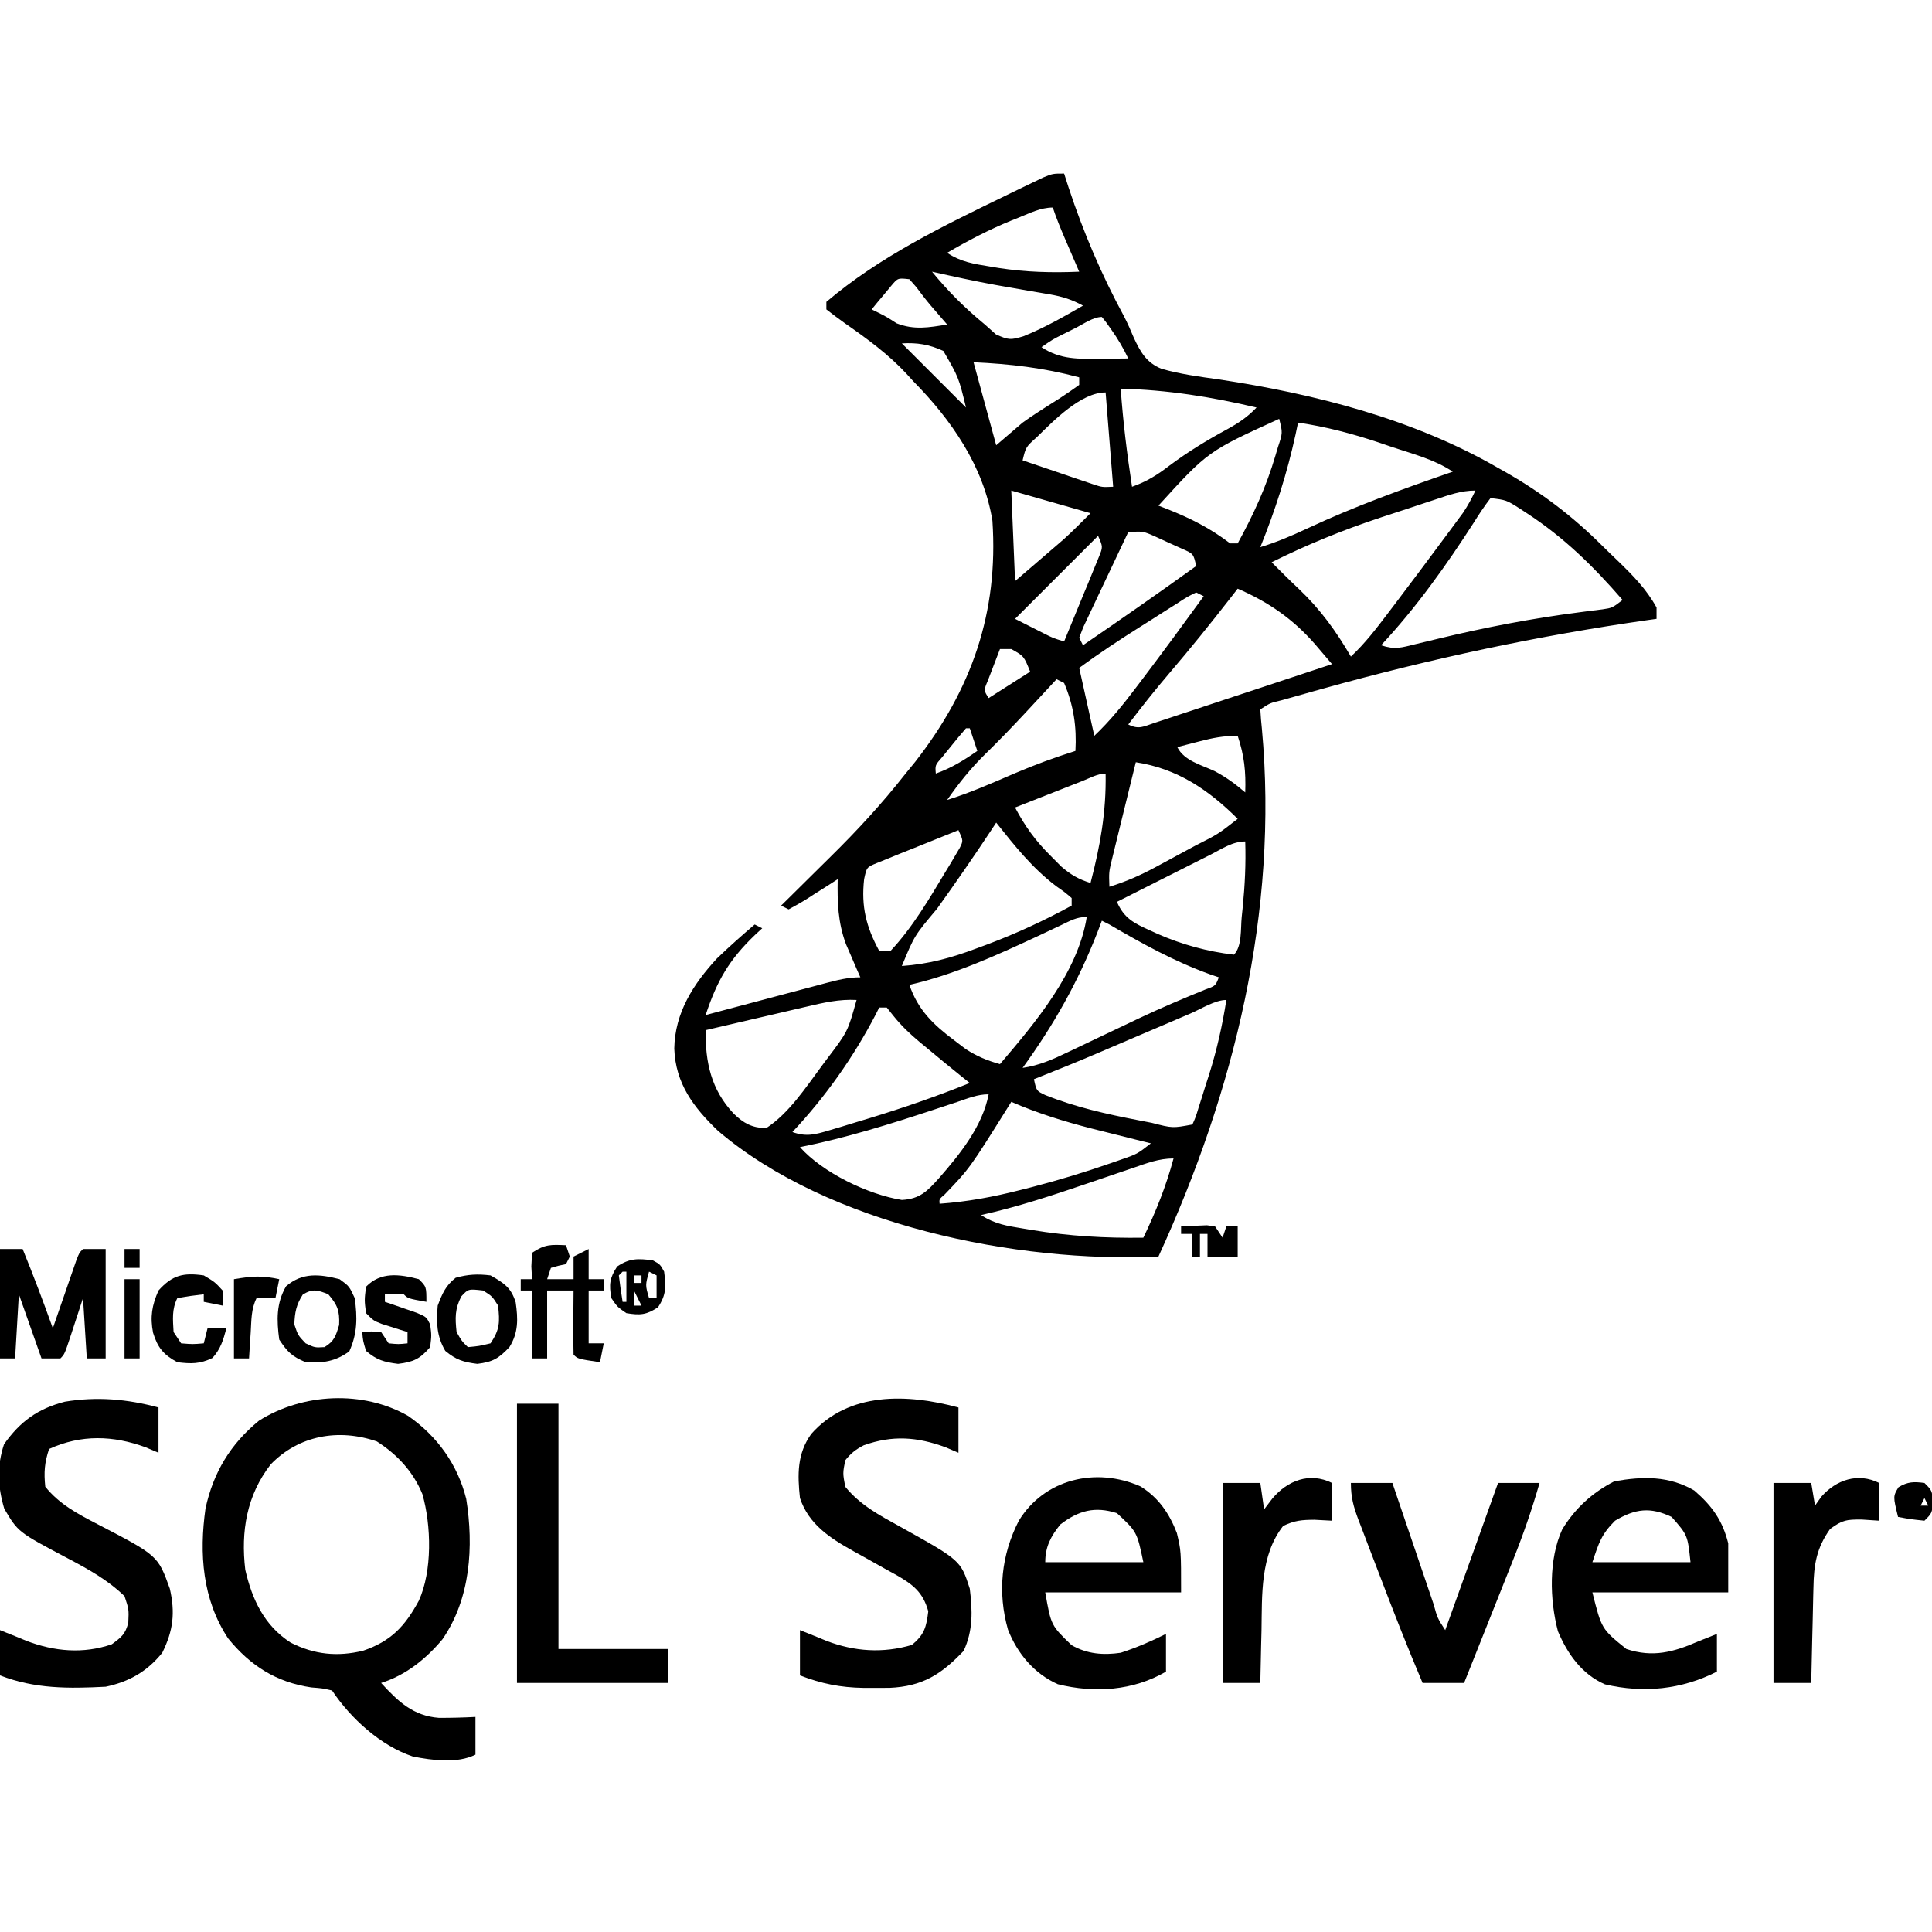 <?xml version="1.0" encoding="UTF-8"?>
<svg version="1.1" xmlns="http://www.w3.org/2000/svg" width="512" height="512">
<path d="M0 0 C0.584 1.818 0.584 1.818 1.18 3.672 C5.127 15.622 9.901 26.785 15.888 37.856 C16.85 39.711 17.684 41.631 18.492 43.559 C20.257 47.313 21.809 50.112 25.799 51.729 C30.758 53.156 35.842 53.825 40.942 54.54 C66.383 58.367 92.588 65.048 115 78 C115.99 78.558 115.99 78.558 117 79.127 C126.59 84.583 134.752 90.811 142.573 98.583 C143.921 99.922 145.292 101.237 146.664 102.551 C150.659 106.422 154.317 110.101 157 115 C157 115.99 157 116.98 157 118 C156.219 118.11 155.438 118.219 154.634 118.332 C125.544 122.482 97.123 128.569 68.812 136.438 C67.619 136.769 67.619 136.769 66.401 137.108 C64.168 137.732 61.937 138.362 59.707 138.996 C58.705 139.278 58.705 139.278 57.683 139.566 C54.584 140.297 54.584 140.297 52 142 C52.087 143.74 52.241 145.478 52.422 147.211 C56.848 195.566 45.101 243.222 25 287 C-12.52 288.756 -62.425 278.659 -91.73 253.672 C-98.223 247.444 -102.988 241.135 -103.312 231.875 C-103.157 222.4 -98.271 214.777 -92 208 C-88.755 204.892 -85.421 201.912 -82 199 C-81.34 199.33 -80.68 199.66 -80 200 C-80.603 200.557 -81.207 201.114 -81.828 201.688 C-88.822 208.365 -91.998 213.946 -95 223 C-93.865 222.697 -92.729 222.394 -91.559 222.082 C-87.35 220.96 -83.14 219.843 -78.929 218.728 C-77.106 218.244 -75.284 217.759 -73.462 217.272 C-70.844 216.574 -68.225 215.88 -65.605 215.188 C-64.79 214.969 -63.974 214.75 -63.134 214.525 C-60.014 213.703 -57.241 213 -54 213 C-54.349 212.203 -54.699 211.407 -55.059 210.586 C-55.514 209.526 -55.969 208.467 -56.438 207.375 C-56.89 206.331 -57.342 205.287 -57.809 204.211 C-59.958 198.418 -60.105 193.09 -60 187 C-60.915 187.589 -61.83 188.178 -62.773 188.785 C-63.974 189.545 -65.174 190.304 -66.375 191.062 C-66.978 191.452 -67.582 191.842 -68.203 192.244 C-69.765 193.225 -71.38 194.119 -73 195 C-73.66 194.67 -74.32 194.34 -75 194 C-73.98 192.996 -73.98 192.996 -72.94 191.971 C-70.368 189.436 -67.803 186.894 -65.24 184.35 C-64.14 183.26 -63.037 182.171 -61.933 181.084 C-54.791 174.053 -48.19 166.897 -42 159 C-41.157 157.965 -40.314 156.931 -39.469 155.898 C-24.49 136.699 -17.363 116.349 -19 92 C-21.346 77.552 -29.917 65.209 -40 55 C-40.601 54.339 -41.201 53.677 -41.82 52.996 C-46.683 47.786 -52.248 43.741 -58.073 39.68 C-59.748 38.498 -61.378 37.254 -63 36 C-63 35.34 -63 34.68 -63 34 C-48.849 21.978 -32.146 13.934 -15.562 5.875 C-14.659 5.434 -14.659 5.434 -13.737 4.983 C-12.017 4.146 -10.292 3.319 -8.566 2.492 C-7.566 2.011 -6.565 1.53 -5.533 1.035 C-3 0 -3 0 0 0 Z M-11.938 11.625 C-12.605 11.891 -13.272 12.158 -13.959 12.432 C-19.888 14.854 -25.475 17.761 -31 21 C-27.354 23.431 -23.924 23.938 -19.688 24.625 C-18.892 24.757 -18.096 24.889 -17.276 25.025 C-10.138 26.128 -3.223 26.314 4 26 C3.578 25.024 3.157 24.048 2.723 23.043 C2.169 21.758 1.616 20.473 1.062 19.188 C0.646 18.224 0.646 18.224 0.221 17.24 C-0.952 14.514 -2.061 11.817 -3 9 C-6.204 9 -9 10.448 -11.938 11.625 Z M-35 26 C-30.722 31.241 -26.223 35.705 -21 40 C-20.031 40.866 -19.061 41.733 -18.062 42.625 C-14.708 44.131 -14.165 44.124 -10.812 43.125 C-5.301 40.915 -0.135 37.966 5 35 C2.1 33.402 -0.452 32.589 -3.711 32.035 C-4.62 31.876 -5.529 31.717 -6.466 31.554 C-7.426 31.392 -8.386 31.23 -9.375 31.062 C-11.354 30.717 -13.334 30.369 -15.312 30.02 C-16.279 29.849 -17.246 29.678 -18.242 29.502 C-23.859 28.479 -29.431 27.254 -35 26 Z M-45.824 29.75 C-46.747 30.864 -46.747 30.864 -47.688 32 C-48.621 33.114 -48.621 33.114 -49.574 34.25 C-50.28 35.116 -50.28 35.116 -51 36 C-50.394 36.295 -49.788 36.59 -49.164 36.895 C-47 38 -47 38 -44.375 39.688 C-39.709 41.502 -35.857 40.797 -31 40 C-31.387 39.553 -31.773 39.105 -32.172 38.645 C-32.693 38.04 -33.213 37.435 -33.75 36.812 C-34.298 36.178 -34.846 35.544 -35.41 34.891 C-36.725 33.327 -37.967 31.701 -39.188 30.062 C-39.786 29.382 -40.384 28.701 -41 28 C-44.06 27.654 -44.06 27.654 -45.824 29.75 Z M3.125 40.875 C1.52 41.676 1.52 41.676 -0.117 42.492 C-3.081 43.978 -3.081 43.978 -6 46 C-0.969 49.354 3.914 49.136 9.812 49.062 C10.505 49.058 11.198 49.053 11.912 49.049 C13.608 49.037 15.304 49.019 17 49 C15.683 46.232 14.221 43.742 12.438 41.25 C12.003 40.636 11.569 40.023 11.121 39.391 C10.751 38.932 10.381 38.473 10 38 C7.707 38 5.095 39.888 3.125 40.875 Z M-43 45 C-42.34 45.66 -41.68 46.32 -41 47 C-36 52 -31 57 -26 62 C-27.948 53.996 -27.948 53.996 -32 47 C-35.749 45.288 -38.901 44.759 -43 45 Z M-24 50 C-22.02 57.26 -20.04 64.52 -18 72 C-15.69 70.02 -13.38 68.04 -11 66 C-9.703 65.064 -8.386 64.153 -7.035 63.297 C-6.381 62.874 -5.727 62.451 -5.053 62.016 C-3.699 61.155 -2.345 60.296 -0.99 59.438 C0.705 58.34 2.357 57.175 4 56 C4 55.34 4 54.68 4 54 C-5.452 51.466 -14.269 50.455 -24 50 Z M15 57 C15.608 65.734 16.681 74.346 18 83 C21.858 81.638 24.709 79.872 27.938 77.375 C32.86 73.698 37.927 70.625 43.316 67.703 C46.303 66.064 48.666 64.468 51 62 C38.948 59.156 27.386 57.317 15 57 Z M-7.188 69.812 C-10.145 72.452 -10.145 72.452 -11 76 C-7.565 77.174 -4.127 78.338 -0.688 79.5 C0.289 79.834 1.265 80.168 2.271 80.512 C3.209 80.828 4.147 81.143 5.113 81.469 C5.977 81.762 6.841 82.055 7.732 82.357 C10.088 83.136 10.088 83.136 13 83 C12.34 74.75 11.68 66.5 11 58 C4.487 58 -2.815 65.523 -7.188 69.812 Z M57 65 C38.109 73.61 38.109 73.61 25 88 C26.178 88.454 26.178 88.454 27.379 88.918 C33.575 91.389 38.703 93.97 44 98 C44.66 98 45.32 98 46 98 C50.158 90.439 53.566 83.036 56 74.75 C56.219 74.011 56.439 73.273 56.665 72.512 C57.935 68.706 57.935 68.706 57 65 Z M62 66 C61.781 67.042 61.562 68.083 61.336 69.156 C59.076 79.502 55.963 89.186 52 99 C56.314 97.686 60.301 95.987 64.372 94.08 C76.945 88.195 89.889 83.531 103 79 C98.128 75.752 92.531 74.34 87 72.5 C85.818 72.097 84.636 71.693 83.418 71.277 C76.331 68.91 69.397 67.079 62 66 Z M-14 84 C-13.67 91.92 -13.34 99.84 -13 108 C-7.427 103.23 -7.427 103.23 -1.875 98.438 C-1.254 97.9 -0.632 97.362 0.008 96.809 C2.416 94.622 4.7 92.3 7 90 C0.07 88.02 -6.86 86.04 -14 84 Z M98.359 86.379 C97.6 86.629 96.841 86.878 96.059 87.136 C94.444 87.669 92.83 88.205 91.217 88.742 C88.804 89.545 86.387 90.332 83.969 91.119 C73.951 94.423 64.443 98.3 55 103 C57.378 105.387 59.751 107.767 62.211 110.07 C67.907 115.478 72.059 121.22 76 128 C79.761 124.482 82.779 120.531 85.875 116.438 C86.712 115.336 86.712 115.336 87.566 114.212 C91.972 108.395 96.341 102.55 100.688 96.688 C101.287 95.882 101.887 95.076 102.505 94.246 C103.064 93.488 103.623 92.73 104.199 91.949 C104.693 91.282 105.186 90.616 105.694 89.928 C106.989 88.016 108.017 86.088 109 84 C105.172 84 101.952 85.187 98.359 86.379 Z M113 86 C111.383 88.135 109.97 90.232 108.562 92.5 C101.227 103.907 93.274 115.073 84 125 C87.699 126.233 89.358 125.633 93.125 124.707 C94.377 124.408 95.629 124.109 96.919 123.802 C97.585 123.64 98.25 123.478 98.936 123.312 C111.467 120.28 123.908 117.888 136.707 116.243 C137.758 116.105 138.808 115.967 139.891 115.824 C140.809 115.712 141.727 115.599 142.673 115.483 C145.259 115.098 145.259 115.098 148 113 C140.283 104.097 132.499 96.443 122.625 90 C121.714 89.402 121.714 89.402 120.784 88.793 C117.183 86.505 117.183 86.505 113 86 Z M17 95 C15.12 98.946 13.251 102.897 11.391 106.853 C10.756 108.199 10.119 109.543 9.479 110.886 C8.56 112.814 7.652 114.746 6.746 116.68 C5.921 118.424 5.921 118.424 5.08 120.203 C4.723 121.126 4.367 122.049 4 123 C4.33 123.66 4.66 124.32 5 125 C15.083 118.112 25.092 111.137 35 104 C34.287 100.752 34.287 100.752 31.199 99.395 C30.04 98.872 28.881 98.35 27.688 97.812 C26.536 97.283 25.385 96.753 24.199 96.207 C20.946 94.765 20.946 94.765 17 95 Z M9 96 C8.405 96.595 7.809 97.191 7.196 97.804 C0.464 104.536 -6.268 111.268 -13 118 C-11.397 118.815 -9.793 119.627 -8.188 120.438 C-7.294 120.89 -6.401 121.342 -5.48 121.809 C-2.96 123.083 -2.96 123.083 0 124 C1.703 119.902 3.385 115.796 5.062 111.688 C5.548 110.52 6.033 109.353 6.533 108.15 C6.988 107.032 7.442 105.914 7.91 104.762 C8.334 103.73 8.759 102.698 9.196 101.635 C10.299 98.932 10.299 98.932 9 96 Z M46 110 C45.334 110.86 44.667 111.72 43.98 112.605 C38.743 119.332 33.412 125.947 27.871 132.425 C24.102 136.843 20.504 141.371 17 146 C19.819 147.41 21.037 146.534 24 145.553 C25.041 145.213 26.082 144.872 27.155 144.521 C28.282 144.144 29.409 143.767 30.57 143.379 C31.722 143 32.873 142.621 34.059 142.231 C37.75 141.015 41.438 139.789 45.125 138.562 C47.621 137.738 50.117 136.915 52.613 136.092 C58.745 134.069 64.873 132.038 71 130 C70.047 128.88 69.093 127.76 68.138 126.641 C67.606 126.018 67.075 125.394 66.528 124.752 C60.657 118.02 54.161 113.544 46 110 Z M35 111 C32.542 112.21 32.542 112.21 29.801 114.008 C28.756 114.665 27.711 115.323 26.635 116 C25.538 116.701 24.442 117.403 23.312 118.125 C21.697 119.142 21.697 119.142 20.049 120.18 C14.582 123.639 9.212 127.167 4 131 C4.133 131.599 4.266 132.198 4.403 132.815 C5.602 138.21 6.801 143.605 8 149 C12.188 145.029 15.656 140.73 19.125 136.125 C19.685 135.388 20.244 134.65 20.821 133.891 C26.297 126.655 31.667 119.342 37 112 C36.34 111.67 35.68 111.34 35 111 Z M-17 126 C-17.697 127.788 -18.382 129.581 -19.062 131.375 C-19.445 132.373 -19.828 133.37 -20.223 134.398 C-21.309 136.952 -21.309 136.952 -20 139 C-16.37 136.69 -12.74 134.38 -9 132 C-10.649 127.876 -10.649 127.876 -14 126 C-14.99 126 -15.98 126 -17 126 Z M-2 134 C-2.377 134.407 -2.754 134.815 -3.142 135.234 C-4.906 137.137 -6.671 139.038 -8.438 140.938 C-9.076 141.625 -9.715 142.312 -10.373 143.02 C-13.844 146.739 -17.356 150.387 -21 153.938 C-24.786 157.66 -27.973 161.644 -31 166 C-24.898 164.097 -19.111 161.542 -13.252 159.01 C-7.911 156.728 -2.539 154.747 3 153 C3.356 146.588 2.531 140.955 0 135 C-0.66 134.67 -1.32 134.34 -2 134 Z M-26 147 C-27.391 148.594 -28.738 150.226 -30.062 151.875 C-30.796 152.78 -31.529 153.685 -32.285 154.617 C-34.195 156.781 -34.195 156.781 -34 159 C-29.89 157.55 -26.567 155.489 -23 153 C-23.66 151.02 -24.32 149.04 -25 147 C-25.33 147 -25.66 147 -26 147 Z M35.75 150.5 C34.134 150.918 34.134 150.918 32.484 151.344 C31.665 151.56 30.845 151.777 30 152 C31.82 155.64 36.357 156.69 39.922 158.367 C42.948 159.972 45.403 161.778 48 164 C48.194 158.473 47.748 154.244 46 149 C42.2 149 39.4 149.548 35.75 150.5 Z M19 156 C17.997 160.055 17 164.112 16.009 168.17 C15.671 169.55 15.332 170.929 14.991 172.308 C14.5 174.293 14.015 176.279 13.531 178.266 C13.238 179.46 12.945 180.654 12.643 181.884 C11.865 185.123 11.865 185.123 12 189 C16.35 187.667 20.201 185.97 24.203 183.812 C25.92 182.888 25.92 182.888 27.672 181.945 C28.553 181.466 28.553 181.466 29.451 180.978 C31.256 179.997 33.065 179.025 34.875 178.055 C40.816 175.053 40.816 175.053 46 171 C38.235 163.274 29.969 157.671 19 156 Z M4.871 160.969 C3.837 161.375 2.802 161.781 1.736 162.199 C0.648 162.628 -0.441 163.058 -1.562 163.5 C-2.655 163.929 -3.747 164.359 -4.873 164.801 C-7.583 165.866 -10.292 166.932 -13 168 C-10.354 172.999 -7.617 176.791 -3.562 180.812 C-2.636 181.747 -1.709 182.682 -0.754 183.645 C1.832 185.856 3.785 186.99 7 188 C9.569 178.159 11.184 169.184 11 159 C8.911 159 6.774 160.22 4.871 160.969 Z M-18 172 C-18.438 172.669 -18.877 173.338 -19.328 174.027 C-23.981 181.073 -28.782 187.995 -33.698 194.859 C-39.672 201.962 -39.672 201.962 -43 210 C-35.913 209.494 -29.946 207.871 -23.312 205.375 C-22.356 205.022 -21.399 204.669 -20.414 204.305 C-12.652 201.379 -5.279 197.975 2 194 C2 193.34 2 192.68 2 192 C0.214 190.465 0.214 190.465 -2.062 188.875 C-8.431 184.068 -13.054 178.202 -18 172 Z M-28 174 C-31.987 175.586 -35.963 177.197 -39.938 178.812 C-41.642 179.49 -41.642 179.49 -43.381 180.182 C-44.46 180.623 -45.54 181.065 -46.652 181.52 C-47.653 181.923 -48.653 182.326 -49.683 182.741 C-52.324 183.835 -52.324 183.835 -53 187 C-53.801 194.276 -52.46 199.605 -49 206 C-48.01 206 -47.02 206 -46 206 C-40.176 199.818 -35.732 192.187 -31.375 184.938 C-30.7 183.831 -30.7 183.831 -30.011 182.701 C-29.603 182.005 -29.194 181.308 -28.773 180.59 C-28.407 179.97 -28.04 179.35 -27.662 178.711 C-26.713 176.798 -26.713 176.798 -28 174 Z M38.805 180.5 C38.097 180.855 37.39 181.21 36.661 181.576 C34.397 182.714 32.136 183.857 29.875 185 C28.343 185.771 26.81 186.542 25.277 187.312 C21.516 189.204 17.757 191.101 14 193 C15.881 197.363 18.549 198.681 22.75 200.562 C23.41 200.865 24.07 201.167 24.75 201.479 C31.256 204.33 37.926 206.16 45 207 C47.191 204.809 46.754 200.109 47.062 197.062 C47.152 196.2 47.241 195.338 47.333 194.45 C47.912 188.603 48.193 182.878 48 177 C44.616 177 41.772 178.994 38.805 180.5 Z M-0.848 199.195 C-1.838 199.661 -2.828 200.128 -3.849 200.608 C-4.909 201.109 -5.97 201.609 -7.062 202.125 C-17.996 207.219 -29.179 212.313 -41 215 C-38.72 221.65 -34.676 225.528 -29.125 229.688 C-27.613 230.838 -27.613 230.838 -26.07 232.012 C-23.072 233.953 -20.426 235.044 -17 236 C-7.711 225.111 3.717 211.6 6 197 C3.288 197 1.603 198.027 -0.848 199.195 Z M10 198 C9.399 199.58 9.399 199.58 8.785 201.191 C3.694 214.231 -2.793 225.683 -11 237 C-6.629 236.36 -2.945 234.734 0.996 232.832 C2.001 232.356 2.001 232.356 3.026 231.871 C5.166 230.856 7.302 229.835 9.438 228.812 C12.226 227.482 15.017 226.156 17.809 224.832 C18.491 224.507 19.172 224.183 19.875 223.848 C25.648 221.119 31.508 218.64 37.422 216.233 C40.123 215.265 40.123 215.265 41 213 C40.247 212.743 39.494 212.487 38.719 212.223 C29.178 208.784 20.734 204.099 12 199 C11.34 198.67 10.68 198.34 10 198 Z M-68.145 220.75 C-69.299 221.016 -69.299 221.016 -70.477 221.288 C-72.924 221.854 -75.368 222.427 -77.812 223 C-79.476 223.386 -81.139 223.771 -82.803 224.156 C-86.87 225.098 -90.935 226.047 -95 227 C-95.101 235.496 -93.553 242.769 -87.562 249.125 C-84.894 251.713 -82.761 252.849 -79 253 C-72.909 249.047 -68.484 242.218 -64.188 236.438 C-63.732 235.825 -63.276 235.213 -62.806 234.582 C-57.339 227.389 -57.339 227.389 -55 219 C-59.564 218.749 -63.736 219.707 -68.145 220.75 Z M33.504 222.578 C32.641 222.946 31.778 223.314 30.89 223.693 C28.113 224.877 25.338 226.063 22.562 227.25 C19.819 228.422 17.076 229.594 14.332 230.764 C12.623 231.493 10.914 232.223 9.206 232.955 C3.504 235.388 -2.235 237.719 -8 240 C-7.328 243.103 -7.328 243.103 -4.973 244.211 C3.079 247.432 11.187 249.227 19.688 250.875 C20.859 251.102 22.03 251.33 23.236 251.564 C28.736 252.984 28.736 252.984 34 252 C34.906 249.967 34.906 249.967 35.656 247.477 C35.957 246.537 36.257 245.597 36.566 244.629 C36.874 243.638 37.183 242.646 37.5 241.625 C37.808 240.672 38.116 239.72 38.434 238.738 C40.488 232.222 41.938 225.747 43 219 C39.998 219 36.3 221.38 33.504 222.578 Z M-49 221 C-49.317 221.632 -49.634 222.263 -49.961 222.914 C-55.866 234.234 -63.261 244.682 -72 254 C-68.329 255.32 -65.949 254.662 -62.266 253.559 C-61.141 253.225 -60.016 252.891 -58.857 252.547 C-57.666 252.181 -56.476 251.815 -55.25 251.438 C-54.041 251.073 -52.832 250.708 -51.587 250.332 C-42.578 247.577 -33.732 244.53 -25 241 C-25.69 240.452 -26.379 239.904 -27.09 239.34 C-30.275 236.779 -33.428 234.185 -36.562 231.562 C-37.408 230.865 -37.408 230.865 -38.271 230.154 C-40.919 227.934 -43.105 225.869 -45.277 223.152 C-45.846 222.442 -46.414 221.732 -47 221 C-47.66 221 -48.32 221 -49 221 Z M-28.379 246.047 C-29.699 246.483 -31.019 246.919 -32.34 247.354 C-33.376 247.697 -33.376 247.697 -34.433 248.047 C-46.171 251.923 -57.86 255.583 -70 258 C-64 264.74 -51.998 270.569 -43 272 C-38.201 271.731 -36.262 269.69 -33.125 266.188 C-27.589 259.848 -21.617 252.447 -20 244 C-23.009 244 -25.529 245.096 -28.379 246.047 Z M-14 246 C-14.291 246.468 -14.583 246.936 -14.883 247.418 C-25.06 263.678 -25.06 263.678 -31.637 270.531 C-33.113 271.788 -33.113 271.788 -33 273 C-25.665 272.481 -18.744 271.191 -11.625 269.375 C-10.593 269.114 -9.561 268.854 -8.498 268.585 C-1.439 266.752 5.489 264.648 12.375 262.25 C13.64 261.81 13.64 261.81 14.931 261.361 C19.358 259.837 19.358 259.837 23 257 C21.962 256.745 21.962 256.745 20.902 256.484 C17.599 255.666 14.299 254.835 11 254 C9.751 253.687 8.502 253.374 7.215 253.051 C-0.107 251.166 -7.065 249.007 -14 246 Z M18.254 263.52 C17.488 263.779 16.721 264.038 15.932 264.305 C12.659 265.412 9.39 266.53 6.121 267.647 C-3.176 270.817 -12.396 273.864 -22 276 C-18.418 278.388 -15.096 278.882 -10.938 279.562 C-10.169 279.692 -9.4 279.821 -8.608 279.954 C1.34 281.594 10.907 282.142 21 282 C24.304 275.13 27.034 268.37 29 261 C25.117 261 21.881 262.27 18.254 263.52 Z " fill="#000000" transform="translate(282,46)"/>
<path d="M0 0 C7.689 5.345 13.079 12.847 15.367 21.953 C17.383 34.595 16.507 48.403 9.062 59.184 C4.732 64.37 -0.679 68.712 -7.188 70.746 C-2.711 75.63 1.312 79.488 8.152 79.992 C11.383 79.996 14.587 79.921 17.812 79.746 C17.812 83.046 17.812 86.346 17.812 89.746 C13 92.152 6.356 91.244 1.219 90.238 C-7.302 87.389 -15.249 80.154 -20.188 72.746 C-22.734 72.162 -22.734 72.162 -25.688 71.934 C-34.947 70.57 -41.829 66.198 -47.719 58.961 C-54.568 48.632 -55.423 36.496 -53.727 24.48 C-51.654 14.973 -47.131 7.443 -39.574 1.254 C-27.961 -6.083 -11.971 -6.862 0 0 Z M-36.438 12.809 C-42.815 21.016 -44.398 30.595 -43.188 40.746 C-41.361 48.686 -38.14 55.552 -31.152 60.059 C-24.912 63.229 -18.756 63.856 -11.953 62.203 C-4.572 59.692 -0.862 55.728 2.797 48.965 C6.405 41.082 6.128 28.999 3.75 20.684 C1.272 14.692 -2.901 10.209 -8.312 6.746 C-18.471 3.238 -29.023 5.154 -36.438 12.809 Z " fill="#000000" transform="translate(108.188,375.254)"/>
<path d="M0 0 C0 3.96 0 7.92 0 12 C-1.114 11.526 -2.228 11.051 -3.375 10.562 C-10.942 7.773 -17.455 7.3 -25.09 10.016 C-27.211 11.109 -28.512 12.134 -30 14 C-30.667 17.415 -30.667 17.415 -30 21 C-26.023 25.883 -20.954 28.551 -15.5 31.562 C0.577 40.512 0.577 40.512 3 48 C3.726 53.879 3.895 59.073 1.375 64.5 C-4.552 70.739 -9.537 73.915 -18.27 74.301 C-19.784 74.319 -21.298 74.323 -22.812 74.312 C-23.995 74.311 -23.995 74.311 -25.201 74.309 C-31.259 74.209 -36.318 73.199 -42 71 C-42 67.04 -42 63.08 -42 59 C-37 61 -37 61 -34.965 61.852 C-27.542 64.683 -20.031 65.181 -12.375 62.938 C-9.053 60.227 -8.501 58.222 -8 54 C-9.423 48.917 -12.058 46.922 -16.418 44.414 C-17.27 43.947 -18.122 43.481 -19 43 C-20.758 42.018 -22.516 41.035 -24.27 40.044 C-25.476 39.366 -26.686 38.694 -27.9 38.03 C-34.072 34.585 -39.684 30.949 -42 24 C-42.668 17.78 -42.773 12.234 -39 7 C-29.031 -4.243 -13.495 -3.66 0 0 Z " fill="#000000" transform="translate(254,373)"/>
<path d="M0 0 C0 3.96 0 7.92 0 12 C-1.114 11.526 -2.228 11.051 -3.375 10.562 C-12.002 7.394 -20.489 7.108 -29 11 C-30.213 14.638 -30.395 17.177 -30 21 C-26.148 25.731 -21.434 28.178 -16.125 30.938 C-0.153 39.241 -0.153 39.241 3 48 C4.463 54.377 3.92 59.103 1 65 C-2.993 69.964 -7.796 72.694 -14 74 C-23.818 74.502 -32.714 74.595 -42 71 C-42 67.04 -42 63.08 -42 59 C-37 61 -37 61 -34.965 61.852 C-27.574 64.671 -19.92 65.352 -12.375 62.75 C-9.812 60.862 -8.77 60.079 -8 57 C-7.845 53.497 -7.845 53.497 -9 50 C-13.487 45.675 -18.518 42.895 -24 40 C-37.226 33.016 -37.226 33.016 -40.875 26.812 C-42.619 20.901 -42.863 15.639 -40.938 9.75 C-36.692 3.725 -31.979 0.309 -24.809 -1.535 C-16.323 -2.94 -8.252 -2.238 0 0 Z " fill="#000000" transform="translate(42,373)"/>
<path d="M0 0 C4.783 2.948 7.659 7.164 9.656 12.348 C10.781 17.098 10.781 17.098 10.781 28.098 C-1.099 28.098 -12.979 28.098 -25.219 28.098 C-23.686 36.85 -23.686 36.85 -18.219 42.098 C-14.101 44.435 -9.853 44.778 -5.219 44.098 C-1.068 42.755 2.882 41.047 6.781 39.098 C6.781 42.398 6.781 45.698 6.781 49.098 C-1.918 54.159 -12.115 54.858 -21.883 52.438 C-28.178 49.63 -32.594 44.31 -35.094 37.973 C-37.897 28.104 -36.886 18.185 -32.219 9.098 C-25.423 -1.994 -11.77 -5.186 0 0 Z M-21.219 10.098 C-23.741 13.213 -25.219 16.006 -25.219 20.098 C-16.639 20.098 -8.059 20.098 0.781 20.098 C-0.911 12.043 -0.911 12.043 -6.219 7.098 C-12.108 5.209 -16.423 6.425 -21.219 10.098 Z " fill="#000000" transform="translate(302.219,393.902)"/>
<path d="M0 0 C4.734 4.088 7.482 7.93 9 14 C9 18.29 9 22.58 9 27 C-2.88 27 -14.76 27 -27 27 C-24.574 36.694 -24.574 36.694 -18 42 C-11.007 44.331 -5.485 42.835 1 40 C1.99 39.608 2.98 39.216 4 38.812 C4.66 38.544 5.32 38.276 6 38 C6 41.3 6 44.6 6 48 C-3.333 52.741 -13.407 53.784 -23.66 51.375 C-29.765 48.74 -33.625 43.279 -36.137 37.289 C-38.321 28.969 -38.619 18.222 -35 10.312 C-31.581 4.704 -27.021 0.544 -21.188 -2.438 C-13.609 -3.775 -6.755 -3.918 0 0 Z M-21 8 C-24.635 11.635 -25.288 13.863 -27 19 C-18.42 19 -9.84 19 -1 19 C-1.76 11.824 -1.76 11.824 -6 7 C-11.619 4.325 -15.594 4.777 -21 8 Z " fill="#000000" transform="translate(449,395)"/>
<path d="M0 0 C3.63 0 7.26 0 11 0 C11 21.45 11 42.9 11 65 C20.57 65 30.14 65 40 65 C40 67.97 40 70.94 40 74 C26.8 74 13.6 74 0 74 C0 49.58 0 25.16 0 0 Z " fill="#000000" transform="translate(137,372)"/>
<path d="M0 0 C3.63 0 7.26 0 11 0 C11.389 1.146 11.777 2.292 12.177 3.472 C13.615 7.709 15.057 11.945 16.499 16.18 C17.124 18.016 17.748 19.853 18.37 21.689 C19.264 24.324 20.161 26.957 21.059 29.59 C21.338 30.416 21.617 31.242 21.905 32.093 C22.942 35.834 22.942 35.834 25 39 C29.62 26.13 34.24 13.26 39 0 C42.63 0 46.26 0 50 0 C48.001 6.962 45.682 13.662 42.988 20.383 C42.615 21.323 42.242 22.263 41.858 23.232 C40.68 26.198 39.496 29.162 38.312 32.125 C37.507 34.151 36.701 36.177 35.896 38.203 C33.935 43.137 31.969 48.069 30 53 C26.37 53 22.74 53 19 53 C15.001 43.58 11.275 34.073 7.641 24.506 C6.678 21.975 5.705 19.446 4.732 16.918 C4.117 15.3 3.501 13.681 2.887 12.062 C2.596 11.311 2.306 10.56 2.006 9.787 C0.685 6.277 0 3.799 0 0 Z " fill="#000000" transform="translate(358,393)"/>
<path d="M0 0 C0 3.3 0 6.6 0 10 C-2.32 9.876 -2.32 9.876 -4.688 9.75 C-8.063 9.779 -9.838 9.924 -12.938 11.375 C-19.068 19.177 -18.523 29.669 -18.688 39.125 C-18.721 40.477 -18.755 41.828 -18.791 43.18 C-18.873 46.453 -18.942 49.726 -19 53 C-22.3 53 -25.6 53 -29 53 C-29 35.51 -29 18.02 -29 0 C-25.7 0 -22.4 0 -19 0 C-18.67 2.31 -18.34 4.62 -18 7 C-17.278 6.051 -16.556 5.103 -15.812 4.125 C-11.828 -0.62 -5.931 -2.965 0 0 Z " fill="#000000" transform="translate(353,393)"/>
<path d="M0 0 C0 3.3 0 6.6 0 10 C-2.32 9.845 -2.32 9.845 -4.688 9.688 C-8.644 9.688 -9.689 9.773 -13 12.188 C-16.6 17.251 -17.312 21.586 -17.414 27.707 C-17.433 28.432 -17.453 29.158 -17.473 29.905 C-17.532 32.208 -17.579 34.51 -17.625 36.812 C-17.663 38.38 -17.702 39.947 -17.742 41.514 C-17.838 45.342 -17.922 49.171 -18 53 C-21.3 53 -24.6 53 -28 53 C-28 35.51 -28 18.02 -28 0 C-24.7 0 -21.4 0 -18 0 C-17.67 1.98 -17.34 3.96 -17 6 C-16.443 5.216 -15.886 4.433 -15.312 3.625 C-11.384 -0.835 -5.625 -2.812 0 0 Z " fill="#000000" transform="translate(498,393)"/>
<path d="M0 0 C1.98 0 3.96 0 6 0 C8.832 6.944 11.469 13.942 14 21 C14.207 20.399 14.414 19.799 14.627 19.18 C15.561 16.473 16.499 13.768 17.438 11.062 C17.926 9.644 17.926 9.644 18.424 8.197 C18.736 7.298 19.049 6.399 19.371 5.473 C19.659 4.64 19.947 3.807 20.244 2.949 C21 1 21 1 22 0 C23.98 0 25.96 0 28 0 C28 9.57 28 19.14 28 29 C26.35 29 24.7 29 23 29 C22.67 23.72 22.34 18.44 22 13 C20.396 17.89 20.396 17.89 18.799 22.783 C17.111 27.889 17.111 27.889 16 29 C14.35 29 12.7 29 11 29 C9.02 23.39 7.04 17.78 5 12 C4.67 17.61 4.34 23.22 4 29 C2.68 29 1.36 29 0 29 C0 19.43 0 9.86 0 0 Z " fill="#000000" transform="translate(0,331)"/>
<path d="M0 0 C0.33 0.99 0.66 1.98 1 3 C0.67 3.66 0.34 4.32 0 5 C-0.66 5.144 -1.32 5.289 -2 5.438 C-2.66 5.623 -3.32 5.809 -4 6 C-4.33 6.99 -4.66 7.98 -5 9 C-2.69 9 -0.38 9 2 9 C2 7.02 2 5.04 2 3 C3.32 2.34 4.64 1.68 6 1 C6 3.64 6 6.28 6 9 C7.32 9 8.64 9 10 9 C10 9.99 10 10.98 10 12 C8.68 12 7.36 12 6 12 C6 16.62 6 21.24 6 26 C7.32 26 8.64 26 10 26 C9.67 27.65 9.34 29.3 9 31 C3.125 30.125 3.125 30.125 2 29 C1.927 26.137 1.908 23.299 1.938 20.438 C1.944 19.228 1.944 19.228 1.951 17.994 C1.963 15.996 1.981 13.998 2 12 C-0.31 12 -2.62 12 -5 12 C-5 17.94 -5 23.88 -5 30 C-6.32 30 -7.64 30 -9 30 C-9 24.06 -9 18.12 -9 12 C-9.99 12 -10.98 12 -12 12 C-12 11.01 -12 10.02 -12 9 C-11.01 9 -10.02 9 -9 9 C-9.062 7.886 -9.124 6.772 -9.188 5.625 C-9.126 4.429 -9.064 3.232 -9 2 C-5.565 -0.29 -4.015 -0.178 0 0 Z " fill="#000000" transform="translate(150,330)"/>
<path d="M0 0 C2.562 1.875 2.562 1.875 4 5 C4.727 10.096 4.73 14.412 2.562 19.125 C-1.116 21.817 -4.487 22.29 -9 22 C-12.67 20.438 -13.773 19.341 -16 16 C-16.685 10.855 -16.82 6.415 -14.188 1.875 C-9.83 -1.86 -5.289 -1.337 0 0 Z M-9.75 4.062 C-11.498 6.772 -11.871 8.782 -12 12 C-11.025 14.875 -11.025 14.875 -9 17 C-6.562 18.155 -6.562 18.155 -4 18 C-1.39 16.416 -1.015 15.048 -0.125 12.125 C0.026 8.34 -0.546 6.863 -3 4 C-5.812 2.875 -7.116 2.463 -9.75 4.062 Z " fill="#000000" transform="translate(90,339)"/>
<path d="M0 0 C3.575 2.052 5.448 3.206 6.664 7.16 C7.289 11.515 7.406 15.172 5 19 C2.155 22.008 0.639 22.92 -3.5 23.438 C-7.24 22.97 -9.109 22.395 -12 20 C-14.293 16.069 -14.393 12.482 -14 8 C-12.809 4.843 -11.919 2.722 -9.25 0.625 C-5.928 -0.298 -3.44 -0.415 0 0 Z M-7.75 5.562 C-9.468 8.912 -9.398 11.283 -9 15 C-7.641 17.401 -7.641 17.401 -6 19 C-3.066 18.733 -3.066 18.733 0 18 C2.48 14.279 2.463 12.402 2 8 C0.395 5.477 0.395 5.477 -2 4 C-5.894 3.556 -5.894 3.556 -7.75 5.562 Z " fill="#000000" transform="translate(130,338)"/>
<path d="M0 0 C2 2 2 2 2 6 C-2.875 5.125 -2.875 5.125 -4 4 C-5.666 3.959 -7.334 3.957 -9 4 C-9 4.66 -9 5.32 -9 6 C-7.826 6.398 -7.826 6.398 -6.629 6.805 C-5.111 7.334 -5.111 7.334 -3.562 7.875 C-2.553 8.223 -1.544 8.571 -0.504 8.93 C2 10 2 10 3 12 C3.375 14.875 3.375 14.875 3 18 C0.268 21.146 -1.358 21.92 -5.5 22.438 C-9.227 21.972 -11.148 21.432 -14 19 C-14.812 16.312 -14.812 16.312 -15 14 C-12.625 13.812 -12.625 13.812 -10 14 C-9.01 15.485 -9.01 15.485 -8 17 C-5.416 17.25 -5.416 17.25 -3 17 C-3 16.01 -3 15.02 -3 14 C-3.626 13.807 -4.253 13.613 -4.898 13.414 C-5.716 13.154 -6.533 12.893 -7.375 12.625 C-8.593 12.242 -8.593 12.242 -9.836 11.852 C-12 11 -12 11 -14 9 C-14.438 5.562 -14.438 5.562 -14 2 C-10.098 -2.028 -5.08 -1.327 0 0 Z " fill="#000000" transform="translate(111,339)"/>
<path d="M0 0 C2.938 1.75 2.938 1.75 5 4 C5 5.32 5 6.64 5 8 C2.525 7.505 2.525 7.505 0 7 C0 6.34 0 5.68 0 5 C-2.343 5.256 -4.678 5.593 -7 6 C-8.509 9.019 -8.175 11.673 -8 15 C-7.01 16.485 -7.01 16.485 -6 18 C-2.916 18.25 -2.916 18.25 0 18 C0.33 16.68 0.66 15.36 1 14 C2.65 14 4.3 14 6 14 C5.169 17.116 4.49 19.456 2.312 21.875 C-1.014 23.493 -3.345 23.449 -7 23 C-10.687 21.034 -12.238 19.098 -13.438 15.188 C-14.25 10.991 -13.747 7.951 -12 4 C-8.319 -0.101 -5.412 -0.773 0 0 Z " fill="#000000" transform="translate(54,338)"/>
<path d="M0 0 C1.938 1.062 1.938 1.062 3 3 C3.5 6.931 3.6 9.101 1.375 12.438 C-1.717 14.472 -3.364 14.606 -7 14 C-9.375 12.375 -9.375 12.375 -11 10 C-11.606 6.364 -11.472 4.717 -9.438 1.625 C-6.101 -0.6 -3.931 -0.5 0 0 Z M-8 3 C-8.33 3.33 -8.66 3.66 -9 4 C-8.713 6.339 -8.381 8.674 -8 11 C-7.67 11 -7.34 11 -7 11 C-7 8.36 -7 5.72 -7 3 C-7.33 3 -7.66 3 -8 3 Z M-1 3 C-2.002 6.583 -2.002 6.583 -1 10 C-0.34 10 0.32 10 1 10 C1 8.02 1 6.04 1 4 C0.34 3.67 -0.32 3.34 -1 3 Z M-5 4 C-5 4.66 -5 5.32 -5 6 C-4.34 6 -3.68 6 -3 6 C-3 5.34 -3 4.68 -3 4 C-3.66 4 -4.32 4 -5 4 Z M-5 8 C-5 9.32 -5 10.64 -5 12 C-4.34 12 -3.68 12 -3 12 C-3.66 10.68 -4.32 9.36 -5 8 Z " fill="#000000" transform="translate(173,334)"/>
<path d="M0 0 C-0.33 1.65 -0.66 3.3 -1 5 C-2.65 5 -4.3 5 -6 5 C-7.481 7.962 -7.353 10.835 -7.562 14.125 C-7.646 15.406 -7.73 16.688 -7.816 18.008 C-7.907 19.489 -7.907 19.489 -8 21 C-9.32 21 -10.64 21 -12 21 C-12 14.07 -12 7.14 -12 0 C-7.033 -0.828 -4.667 -1 0 0 Z " fill="#000000" transform="translate(74,339)"/>
<path d="M0 0 C1.32 0 2.64 0 4 0 C4 6.93 4 13.86 4 21 C2.68 21 1.36 21 0 21 C0 14.07 0 7.14 0 0 Z " fill="#000000" transform="translate(33,339)"/>
<path d="M0 0 C1.457 -0.081 2.916 -0.139 4.375 -0.188 C5.187 -0.222 5.999 -0.257 6.836 -0.293 C7.55 -0.196 8.264 -0.1 9 0 C9.66 0.99 10.32 1.98 11 3 C11.33 2.01 11.66 1.02 12 0 C12.99 0 13.98 0 15 0 C15 2.64 15 5.28 15 8 C12.36 8 9.72 8 7 8 C7 6.02 7 4.04 7 2 C6.34 2 5.68 2 5 2 C5 3.98 5 5.96 5 8 C4.34 8 3.68 8 3 8 C3 6.02 3 4.04 3 2 C2.01 2 1.02 2 0 2 C0 1.34 0 0.68 0 0 Z " fill="#000000" transform="translate(313,325)"/>
<path d="M0 0 C2 2 2 2 2.25 5 C2 8 2 8 0 10 C-3.625 9.625 -3.625 9.625 -7 9 C-8.332 3.553 -8.332 3.553 -6.875 1.125 C-4.405 -0.357 -2.834 -0.363 0 0 Z M-6 3 C-5 7 -5 7 -5 7 Z M0 4 C-0.33 4.66 -0.66 5.32 -1 6 C-0.34 6 0.32 6 1 6 C0.67 5.34 0.34 4.68 0 4 Z M-3 7 C-2 9 -2 9 -2 9 Z " fill="#000000" transform="translate(510,393)"/>
<path d="M0 0 C1.32 0 2.64 0 4 0 C4 1.65 4 3.3 4 5 C2.68 5 1.36 5 0 5 C0 3.35 0 1.7 0 0 Z " fill="#000000" transform="translate(33,331)"/>
<path d="" fill="#000000" transform="translate(0,0)"/>
</svg>
